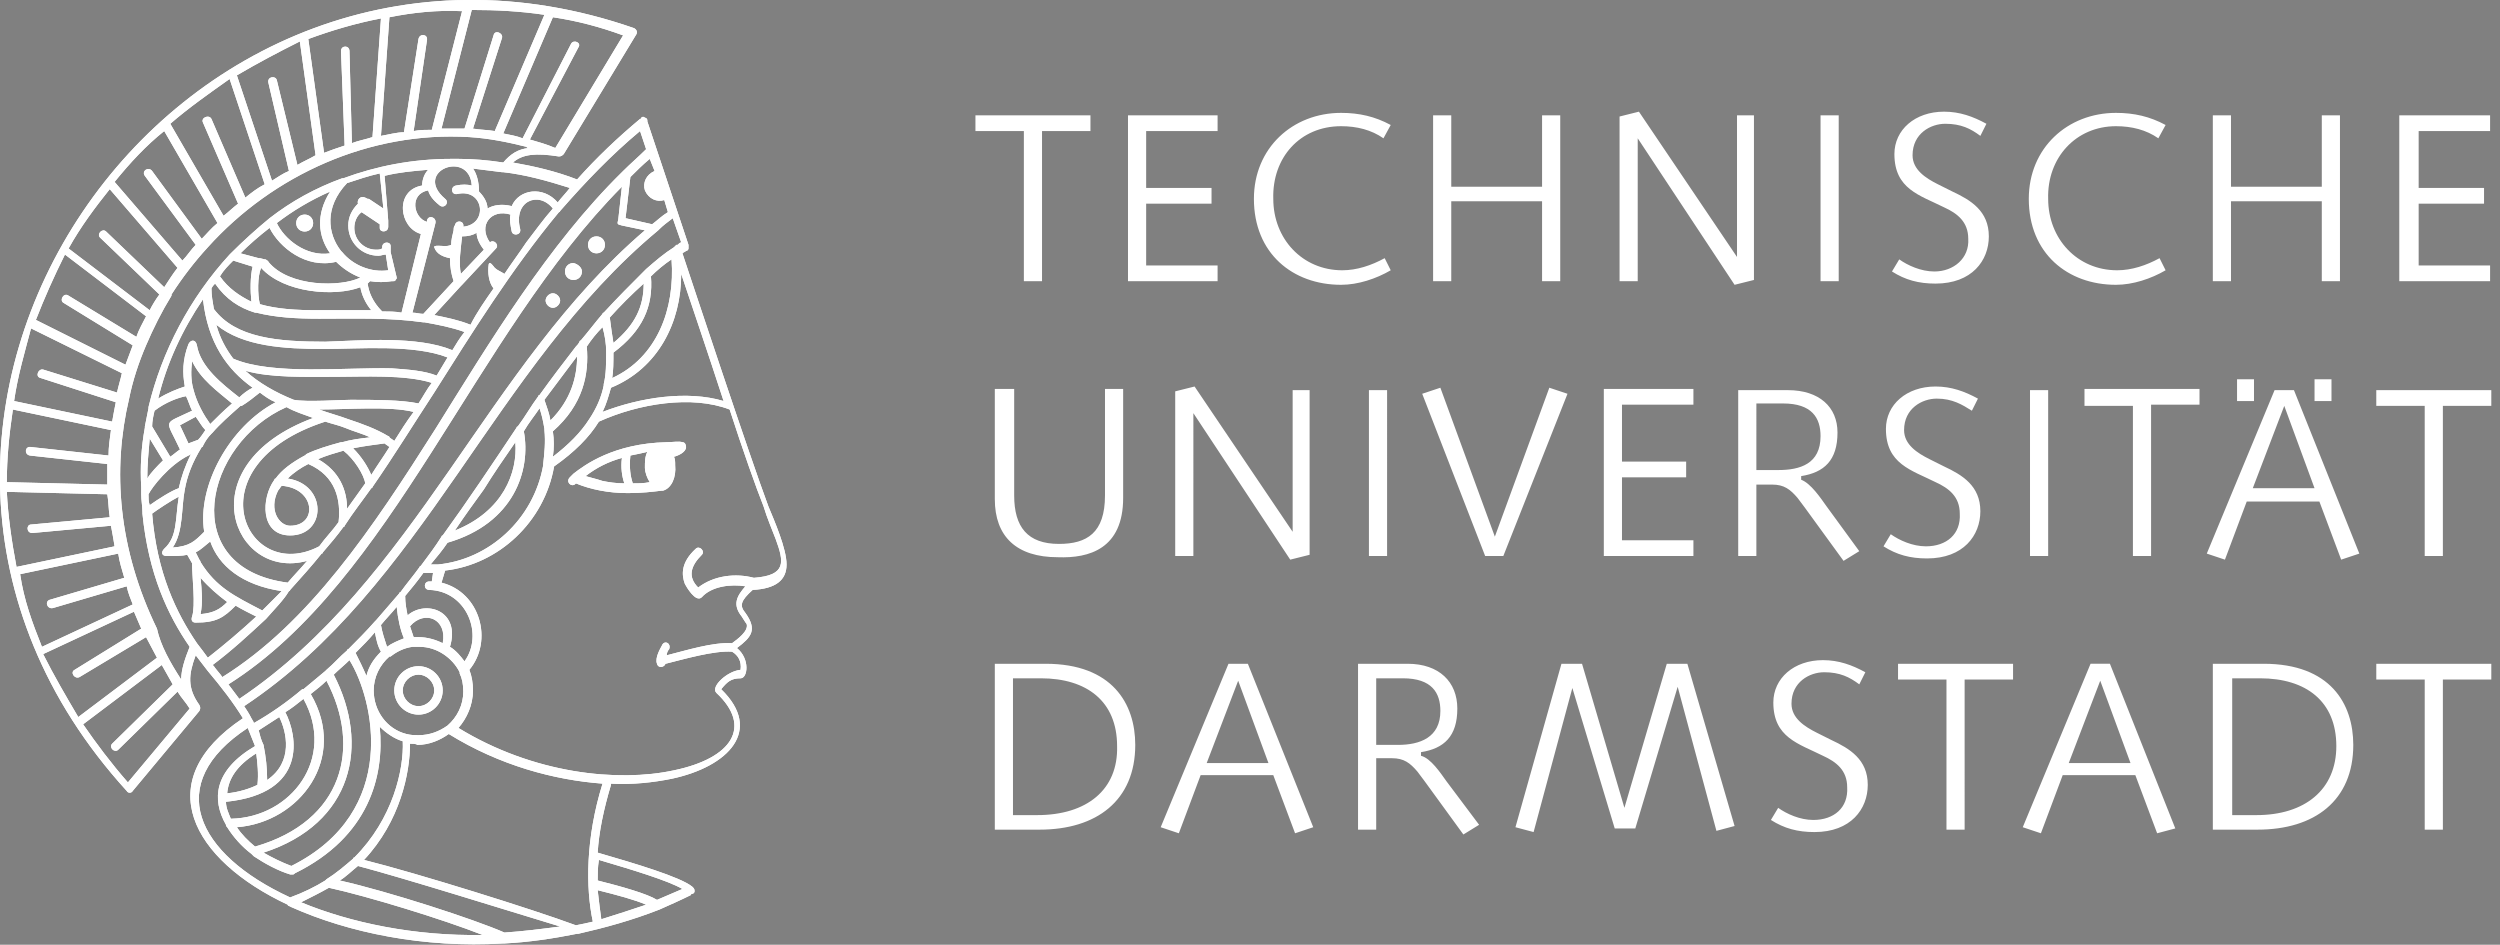 <?xml version="1.0" encoding="UTF-8" standalone="no"?>
<!-- Created with Inkscape (http://www.inkscape.org/) -->

<svg
   width="172"
   height="65"
   viewBox="0 0 172 65"
   version="1.1"
   id="svg427"
   xml:space="preserve"
   xmlns="http://www.w3.org/2000/svg"
   xmlns:svg="http://www.w3.org/2000/svg"><rect x="0" y="0" width="172" height="65" fill="#808080" stroke="none"/><defs
     id="defs424" /><style
     type="text/css"
     id="style1244">
	.st0{fill:#F6F6F6;}
	.st1{fill:#1D1D1B;}
	.st2{fill:none;stroke:#1D1D1B;stroke-width:0.003;stroke-miterlimit:3.864;}
</style><g
     id="g1254"
     transform="matrix(0.833,0,0,0.833,-17.606,-17.224)"
     style="stroke-width:1.2;fill:#ffffff">
	<path
   class="st1"
   d="m 74.5,95.4 c -0.9,-0.4 -2.4,-0.8 -4,-1.2 0.1,0.9 0.2,1.7 0.3,2.4 1.3,-0.4 2.5,-0.8 3.7,-1.2 z m -4,-2 c 2,0.5 4.1,1.1 4.9,1.6 0.7,-0.3 1.4,-0.6 2.1,-0.9 -1.2,-0.7 -4.2,-1.6 -6.9,-2.4 -0.1,0.6 -0.1,1.2 -0.1,1.7 z m 5.1,2.4 c -0.1,0 -0.1,0 0,0 -2.3,0.9 -4.5,1.5 -6.7,2 h -0.1 c -2,0.4 -4,0.7 -6,0.8 H 62.7 C 56.1,99 49.9,97.7 45.2,95.6 L 45,95.5 c 0,0 -0.1,0 -0.1,-0.1 C 37,91.7 33.4,85.2 41.2,80 c -0.8,-1.3 -1.8,-2.6 -2.9,-3.9 -0.3,-0.4 -0.7,-0.9 -1,-1.3 -0.6,1.6 -0.7,2.7 0.3,4.1 0.1,0.2 0.1,0.3 0,0.5 L 32.1,86 C 32,86.2 31.7,86.2 31.6,86 4,55.7 35.5,9.8 73.5,23 c 0.2,0.1 0.3,0.3 0.2,0.5 l -6,9.9 c -0.1,0.1 -0.2,0.2 -0.4,0.2 -1.9,-0.3 -3,-0.2 -3.8,0.5 1.7,0.3 3.5,0.7 5.3,1.4 1.6,-1.8 3.4,-3.5 5.2,-5 0,0 0.1,0 0.1,-0.1 0.1,-0.1 0.2,-0.1 0.3,0 0.1,0 0.2,0.1 0.2,0.2 v 0.1 L 78,40.9 c 0,0.1 0,0.2 0,0.3 0,0.1 -0.1,0.2 -0.2,0.2 -0.1,0.1 -0.2,0.1 -0.3,0.2 0.7,2.1 5.6,16.9 7.1,20.9 0.5,1.2 1.5,3.5 1.5,4.8 0,1.3 -0.9,2 -2.8,2.1 -1,0.9 -1.1,1.3 -0.6,1.9 1,1.4 0.5,2 -0.7,2.9 1.1,0.9 0.9,2.5 0.3,2.5 -0.8,0 -1.1,0.3 -1.6,0.9 3.5,3.4 0.6,6.4 -4.1,7.4 -1.5,0.3 -3.2,0.5 -5,0.4 0,0 0,0 0,0.1 -0.6,2 -1,3.9 -1.1,5.6 3.1,0.9 6.8,2 7.8,2.8 l 0.1,0.1 c 0.1,0.1 0.1,0.2 0.1,0.3 0,0.1 -0.1,0.2 -0.2,0.2 0,0 -0.1,0 -0.1,0.1 -0.8,0.4 -1.7,0.8 -2.6,1.2 z M 42.9,82.2 v 0 c 0.2,1 0.3,1.9 0.3,2.9 2.2,-1.5 1.6,-4 1,-5.2 -0.6,0.4 -1.1,0.7 -1.7,1.1 0.1,0.4 0.2,0.8 0.4,1.2 z m -0.6,0.7 c -1.6,1 -2.3,2.1 -2.4,3.3 1,-0.1 1.9,-0.4 2.5,-0.7 0.1,-0.9 0,-1.8 -0.1,-2.6 z m -2.5,4 c 0,0.5 0.2,0.9 0.4,1.4 5,-0.1 8.7,-5 6,-9.9 -0.5,0.4 -1,0.8 -1.5,1.1 1,1.9 1.9,6.7 -4.9,7.4 z m 0.9,2.1 c 0.4,0.6 0.9,1.1 1.5,1.6 7.3,-2.1 8.8,-8.2 5.9,-13.7 -0.4,0.4 -0.8,0.7 -1.3,1.1 3.1,5.3 -0.9,10.6 -6.1,11 z m 2.2,2.1 c 0.7,0.4 1.5,0.8 2.3,1.1 9,-4.5 6.8,-13.8 4.8,-17 -0.4,0.4 -0.9,0.8 -1.3,1.2 3,5.8 1.6,12.3 -5.8,14.7 z m 28,-36.4 c 3.1,-1.2 7,-1.8 10,-0.9 -1.3,-4 -2.7,-8.1 -3.5,-10.5 0,4 -1.9,7.8 -5.8,9.4 -0.2,0.7 -0.4,1.4 -0.7,2 z m -1.1,0.6 c 0,0 0,-0.1 0,0 0.6,-0.9 1,-1.8 1.2,-2.8 v -0.1 c 0.2,-0.8 0.2,-1.7 0.2,-2.6 v -0.1 c 0,-0.6 -0.1,-1.3 -0.3,-2 -0.5,0.5 -0.9,1 -1.3,1.6 0.2,2.3 -0.3,4.8 -2.8,7 0.1,0.7 0.1,1.4 0,2.1 1.3,-1 2.3,-2 3,-3.1 z M 51.4,76.5 c 0.2,-0.8 0.6,-1.4 1.2,-2 -0.3,-0.5 -0.4,-1.1 -0.5,-1.6 -0.5,0.6 -1,1.1 -1.6,1.7 0.3,0.6 0.6,1.2 0.9,1.9 z m 1.7,-2.4 c 0.4,-0.3 0.9,-0.5 1.4,-0.7 -0.3,-0.7 -0.5,-1.6 -0.6,-2.6 -0.4,0.5 -0.9,1 -1.3,1.5 0.1,0.6 0.3,1.2 0.5,1.8 z m -17,2.7 c 0,-0.8 0.3,-1.7 0.7,-2.7 -1.8,-2.6 -3.4,-6 -3.9,-11 V 63 c 0,-0.5 -0.1,-1 -0.1,-1.5 v -0.1 c 0,-0.2 0,-0.3 0,-0.5 -0.1,-1.6 0,-3.3 0.3,-4.9 v -0.1 c 0.1,-0.5 0.2,-1 0.3,-1.5 v -0.1 c 1.1,-4.6 3.4,-9 6.7,-12.6 l 0.1,-0.1 c 1,-1 2.1,-2 3.2,-2.9 v 0 c 1.8,-1.4 3.8,-2.5 6,-3.3 0,0 0,0 0.1,0 2.7,-1 5.7,-1.6 8.9,-1.6 0.2,0 0.4,0 0.6,0 1.2,0 2.4,0.1 3.7,0.3 0.6,-0.7 1.2,-1.1 2.1,-1.2 -0.1,0 -0.1,0 -0.2,-0.1 v 0 C 63,32.4 61.5,32.1 59.9,32 v 0 c -8.2,-0.5 -16.2,3.1 -21.6,9.1 v 0 c -1.1,1.2 -2.1,2.5 -3,3.9 0,0 0,0 0,0.1 -0.8,1.3 -1.5,2.7 -2.1,4.1 v 0 c -0.6,1.4 -1.1,2.9 -1.4,4.4 -1.4,5.9 -0.9,12.4 2.3,19 v 0 c 0.3,1.4 1.1,2.8 2,4.2 z m 1.3,-3 v 0 c 0.4,0.5 0.6,0.8 0.9,1.2 1.4,-1.1 2.7,-2.2 4,-3.4 -0.6,-0.3 -1.2,-0.6 -1.7,-0.9 -1,1 -1.6,1.4 -3.3,1.4 -0.3,0 -0.4,-0.2 -0.3,-0.5 0.3,-0.9 0,-3.2 0,-4.4 -0.1,-0.2 -0.3,-0.5 -0.4,-0.7 -0.4,0.1 -1,0.1 -1.7,0.1 -0.4,0 -0.5,-0.3 -0.2,-0.6 1.1,-1 0.9,-2.4 1.2,-4.3 -0.6,0.3 -1.8,1.1 -2.2,1.4 0.4,4.9 2,8.2 3.7,10.7 z m 3.5,4.6 C 55.5,68.6 61.3,50.9 74.4,39.7 l -1.9,-0.4 c -0.4,-0.1 -0.4,-0.1 -0.3,-0.5 l 0.3,-2.7 C 60.3,48.4 53.6,68.6 40,77.2 c 0.3,0.4 0.6,0.8 0.9,1.2 z M 74.8,33.8 c -0.6,0.5 -1.1,1 -1.6,1.5 l -0.4,3.4 2.2,0.5 c 0.4,-0.3 0.8,-0.7 1.3,-1 l -0.3,-1 c -0.6,0.2 -1.3,-0.1 -1.6,-0.8 -0.2,-0.6 0.1,-1.3 0.8,-1.6 z m -31.7,38 c -1.4,1.3 -2.8,2.6 -4.4,3.8 l 0.1,0.1 c 0.2,0.3 0.5,0.6 0.7,0.9 7.2,-4.5 12.4,-12.3 17.6,-20.5 4.5,-7.2 9.3,-15.2 15.4,-21.2 l 0.1,-0.1 c 0.6,-0.6 1.3,-1.2 1.9,-1.8 L 74,31.5 c -2.4,2 -4.5,4.2 -6.6,6.6 0,0 0,0.1 -0.1,0.1 -3.9,4.7 -7.2,10 -10.3,14.9 -1.7,2.6 -3.3,5.2 -5.1,7.8 0,0 0,0.1 -0.1,0.1 -0.7,1 -1.5,2 -2.2,3.1 0,0 0,0.1 -0.1,0.1 -0.5,0.7 -1.1,1.4 -1.7,2.1 0,0 0,0.1 -0.1,0.1 -0.8,1 -1.7,2 -2.6,3 0,0 0,0.1 -0.1,0.1 -0.4,0.7 -1.2,1.5 -1.9,2.3 z m -0.3,-0.7 c 0.5,-0.5 1.1,-1.1 1.6,-1.6 -3.3,-0.5 -5.2,-2.1 -5.9,-4.1 -0.5,0.4 -0.8,0.7 -1.2,0.9 0.1,0.2 0.2,0.4 0.3,0.6 0,0 0.1,0.1 0.1,0.2 1.3,2.1 2.8,2.8 5.1,4 z m 2.1,-2.3 c 0.5,-0.6 1.1,-1.2 1.6,-1.8 -6.1,1.7 -10,-7.9 0.5,-11.8 -0.8,-0.3 -1.5,-0.5 -2.2,-0.9 -6.8,3 -9.1,13.3 0.1,14.5 z m 2.6,-3 c 0.5,-0.7 1.1,-1.3 1.6,-2 C 49.3,62 48.9,60 46.6,59 c -0.6,0.3 -1.2,0.7 -1.7,1.2 3.3,0.5 3.2,4.7 0.2,4.7 -2.5,0 -2.4,-3.1 -1.3,-4.6 0,0 0,-0.1 0.1,-0.1 v 0 c 0.5,-0.7 1.3,-1.3 2.4,-1.9 0,0 0.1,0 0.1,-0.1 0.8,-0.4 1.8,-0.7 2.9,-1 h 0.1 C 50.1,57 50.8,56.9 51.7,56.8 51.1,56.5 50.3,56.3 49.6,56 49.1,55.8 48.6,55.7 48,55.5 36.9,59.1 41.4,69 47.5,65.8 Z m 2.3,-3.1 c 0.5,-0.7 1,-1.4 1.5,-2.1 -0.1,-0.7 -0.9,-2 -1.8,-2.7 -0.7,0.2 -1.4,0.4 -2.1,0.7 1.8,1 2.4,2.6 2.4,4.1 z m 2,-2.8 c 0.5,-0.8 1,-1.5 1.5,-2.3 -0.1,-0.1 -0.3,-0.2 -0.4,-0.3 -0.7,0.1 -1.6,0.2 -2.6,0.4 0.7,0.7 1.2,1.5 1.5,2.2 z m 1.9,-2.8 c 0.5,-0.8 1,-1.6 1.6,-2.4 -2,-0.5 -5.5,-0.2 -7.8,-0.2 0.8,0.3 1.6,0.5 2.4,0.8 1.2,0.4 2.3,0.8 3.3,1.4 0,0 0.1,0 0.1,0.1 0.1,0.1 0.3,0.2 0.4,0.3 z m 2,-3.1 c 0.4,-0.6 0.7,-1.2 1.1,-1.7 -2.2,-0.7 -5.7,-0.5 -7.9,-0.5 -2.6,0 -5.4,0.1 -7.5,-0.5 1.1,1 2.5,1.8 4,2.4 1.1,0.2 3.8,0 4.7,0 2,0 4.2,0 5.6,0.3 z m 1.5,-2.3 c 0.3,-0.5 0.6,-1 0.9,-1.5 -2.8,-1.1 -7.3,-0.7 -10.2,-0.7 -3.3,0 -6.7,-0.2 -8.9,-2 0.3,1.1 0.8,2 1.4,2.8 3.2,1.4 9.4,0.7 13.1,0.8 1.4,0.1 2.7,0.2 3.7,0.6 z m 1.3,-2.1 c 0.3,-0.5 0.6,-1 1,-1.5 -1.1,-0.4 -2.2,-0.6 -3.3,-0.8 H 56.1 C 53.3,46.9 50.5,47 47.5,47 45.6,47 43.9,46.9 42.3,46.5 h -0.1 c -1.3,-0.4 -2.4,-1.1 -3.3,-2.4 -0.1,0.1 -0.2,0.2 -0.3,0.4 0,0.6 0.1,1.1 0.2,1.7 1.8,2.4 5.3,2.7 9.2,2.7 3,-0.1 7.6,-0.5 10.5,0.7 z m 8.7,-12.2 c 0.3,-0.4 0.7,-0.8 1,-1.2 -1.9,-0.6 -3.7,-1.1 -5.5,-1.3 h -0.1 c -0.8,-0.1 -1.6,-0.2 -2.4,-0.3 0.3,0.4 0.5,1.1 0.5,1.9 0.4,0.4 0.7,0.9 0.7,1.4 0.5,-0.3 1.2,-0.4 2,-0.2 C 64,36.3 66,36 67.2,37.4 Z M 27.6,79.9 34.1,75 c -0.3,-0.6 -0.6,-1.1 -0.9,-1.7 l -5.5,3.3 C 27.3,76.8 26.9,76.2 27.3,76 l 5.5,-3.4 c -0.2,-0.5 -0.4,-0.9 -0.6,-1.4 l -7.5,3.5 c 0.9,1.8 1.9,3.5 2.9,5.2 z m 6.9,-4.3 -6.5,4.9 c 1.1,1.6 2.3,3.2 3.7,4.8 l 5.1,-6.1 c -0.3,-0.5 -0.7,-0.9 -1,-1.4 l -4.9,4.8 c -0.3,0.3 -0.8,-0.2 -0.5,-0.5 l 5,-4.9 c -0.3,-0.5 -0.6,-1.1 -0.9,-1.6 z m -9.9,-1.5 7.5,-3.5 c -0.2,-0.5 -0.4,-1 -0.5,-1.5 l -6.1,1.8 C 25,71 24.8,70.3 25.3,70.2 l 6.1,-1.8 c -0.2,-0.7 -0.4,-1.3 -0.5,-2 l -8.1,1.7 c 0.3,2.1 1,4 1.8,6 z m -2.1,-6.6 8.1,-1.7 c -0.1,-0.6 -0.2,-1.2 -0.3,-1.7 l -6.5,0.6 C 23.3,64.7 23.3,64 23.7,64 l 6.5,-0.6 C 30.1,62.8 30.1,62.1 30,61.5 l -8.3,-0.2 c 0.1,2 0.4,4.1 0.8,6.2 z m -0.8,-7 8.3,0.2 c 0,-0.6 0,-1.1 0,-1.7 l -6.4,-0.7 c -0.5,-0.1 -0.4,-0.8 0.1,-0.7 l 6.4,0.7 c 0,-0.7 0.1,-1.4 0.2,-2.1 l -8.1,-1.7 c -0.3,2 -0.5,4 -0.5,6 z m 0.6,-6.7 8.1,1.7 c 0.1,-0.6 0.2,-1.1 0.3,-1.6 l -6.2,-2 C 24,51.8 24.3,51.1 24.7,51.2 l 6.1,1.9 c 0.1,-0.5 0.3,-1.1 0.4,-1.6 l -7.5,-3.7 c -0.5,1.9 -1.1,3.9 -1.4,6 z m 1.8,-6.7 7.4,3.7 c 0.2,-0.5 0.4,-1.1 0.6,-1.6 l -5.7,-3.5 c -0.4,-0.2 0,-0.9 0.4,-0.6 l 5.6,3.4 c 0.2,-0.6 0.5,-1.1 0.8,-1.7 l -6.7,-5.1 c -0.9,1.8 -1.7,3.6 -2.4,5.4 z m 2.7,-5.9 6.7,5.1 C 33.7,45.9 34,45.4 34.3,45 l -4.9,-4.7 c -0.3,-0.3 0.2,-0.8 0.5,-0.5 l 4.8,4.6 c 0.4,-0.6 0.7,-1.1 1.1,-1.6 l -5.6,-6.5 c -1.2,1.5 -2.4,3.1 -3.4,4.9 z m 3.8,-5.5 5.6,6.5 c 0.4,-0.4 0.7,-0.9 1.1,-1.3 l -4.2,-5.7 c -0.3,-0.4 0.3,-0.8 0.6,-0.4 l 4.1,5.6 c 0.4,-0.4 0.8,-0.9 1.3,-1.3 l -4.4,-7.6 c -1.5,1.2 -2.8,2.6 -4.1,4.2 z m 4.6,-4.8 4.4,7.6 c 0.4,-0.3 0.8,-0.7 1.2,-1 l -2.9,-6.7 c -0.2,-0.4 0.5,-0.7 0.7,-0.3 l 2.8,6.5 c 0.5,-0.4 1,-0.8 1.6,-1.1 l -2.9,-8.7 c -1.7,1.2 -3.4,2.4 -4.9,3.7 z m 5.5,-4 2.9,8.7 C 44.1,35.3 44.5,35 45,34.8 L 43.3,27.5 C 43.2,27 43.9,26.9 44,27.3 l 1.7,7 c 0.5,-0.3 1,-0.5 1.5,-0.8 l -1.3,-9.4 c -1.8,0.9 -3.5,1.8 -5.2,2.8 z m 5.9,-3 1.3,9.4 c 0.5,-0.2 1.1,-0.4 1.7,-0.6 l -0.3,-7.8 c 0,-0.5 0.7,-0.5 0.7,0 l 0.2,7.6 c 0.5,-0.2 1.1,-0.3 1.7,-0.5 l 0.7,-9.8 c -2.1,0.4 -4.1,1 -6,1.7 z m 6.7,-1.8 -0.7,9.8 c 0.6,-0.1 1.3,-0.3 1.9,-0.3 l 1.2,-7.7 c 0.1,-0.5 0.8,-0.4 0.7,0.1 l -1.1,7.5 c 0.5,-0.1 1,-0.1 1.5,-0.1 l 2.5,-9.8 c -2,-0.1 -4,0.1 -6,0.5 z m 6.8,-0.6 -2.5,9.8 c 0.6,0 1.3,0 1.9,0 l 2.4,-7.7 c 0.1,-0.5 0.8,-0.2 0.7,0.2 l -2.4,7.5 c 0.6,0.1 1.2,0.1 1.8,0.2 l 4.1,-9.6 c -2,-0.3 -4,-0.4 -6,-0.4 z m 6.7,0.6 -4.1,9.6 c 0.5,0.1 1.1,0.2 1.6,0.4 l 4,-7.8 c 0.2,-0.4 0.9,-0.1 0.6,0.3 l -4,7.6 c 0.7,0.2 1.4,0.4 2.1,0.7 l 5.6,-9.3 C 70.7,22.9 68.8,22.4 66.8,22.1 Z M 53.9,43.6 c 0,0.1 0,0.1 -0.1,0.2 0,0.1 -0.1,0.1 -0.2,0.1 0,0 0,0 -0.1,0 -0.6,0.1 -1.2,0.1 -1.8,0 -0.1,0.1 -0.1,0.1 -0.2,0.2 0.1,0.7 0.4,1.5 1.2,2.3 0.5,0 1.1,0 1.6,0.1 L 55.9,40 c -1.8,-0.5 -2.2,-3.6 0.1,-4 0,-0.5 0.2,-1 0.5,-1.3 -1.2,0.1 -2.4,0.2 -3.6,0.5 l 0.3,3.7 v 0.1 0.4 c 0,0.5 -0.7,0.5 -0.7,0.1 v -0.3 l -1.5,-1 c -0.4,0.3 -0.6,0.8 -0.6,1.3 0,1 0.8,1.8 1.8,1.8 0.2,0 0.3,0 0.5,-0.1 v -0.1 c 0,-0.5 0.7,-0.5 0.7,-0.1 v 0.4 0.1 l 0.5,2.1 c 0,-0.1 0,0 0,0 z m -2.6,-6.6 0.2,0.1 c 0,0 0,0 0.1,0 l 1.2,0.8 -0.3,-2.9 c -0.9,0.2 -1.8,0.5 -2.7,0.8 -1.9,2 -1.6,4.2 -0.5,5.6 l 0.1,0.1 c 0.9,1.1 2.4,1.7 3.8,1.5 L 53,41.7 c -0.2,0 -0.4,0.1 -0.6,0.1 -1.4,0 -2.5,-1.1 -2.5,-2.5 0,-0.7 0.3,-1.3 0.8,-1.8 -0.1,-0.3 0.2,-0.7 0.6,-0.5 z m -0.4,6.6 c -0.8,-0.3 -1.5,-0.8 -2,-1.3 -2.5,0.6 -4.7,-1.2 -5.5,-2.8 -0.9,0.7 -1.7,1.4 -2.4,2.1 l 1.5,0.4 c 0,0 0,0 0.1,0 l 0.4,0.1 c 0.1,0 0.1,0 0.2,0.1 0.1,0 0.1,0.1 0.1,0.1 1.7,2.1 6,2.1 7.6,1.3 z m -2.5,-2 c -1,-1.4 -1.2,-3.2 0,-5.1 -1.6,0.7 -3.1,1.6 -4.4,2.6 0.6,1.3 2.4,2.8 4.4,2.5 z m -5.7,1.2 v 0 c -0.3,0.7 -0.3,2.2 -0.1,3 1.4,0.4 3,0.5 4.8,0.5 1.5,0 3,0 4.4,0 -0.5,-0.6 -0.8,-1.3 -0.9,-1.9 -2.1,0.8 -6.3,0.5 -8.2,-1.6 z m 1.2,11.1 c -0.5,-0.2 -0.9,-0.5 -1.3,-0.8 -0.5,0.4 -1,0.8 -1.5,1.1 0,0 0,0 -0.1,0 -0.9,0.8 -1.7,1.5 -2.3,2.2 0,0 0,0 -0.1,0.1 -0.3,0.3 -0.5,0.6 -0.7,1 0,0 0,0.1 -0.1,0.1 -0.8,1.3 -1.2,2.4 -1.4,3.5 -0.3,1.5 -0.1,3.5 -1,4.8 1.4,-0.1 1.8,-0.5 2.6,-1.3 -0.6,-3.8 2.1,-8.7 5.9,-10.7 z m 0.5,6.9 c -0.1,0.1 -0.2,0.3 -0.3,0.4 -0.8,1.6 0.1,2.9 1,2.9 2.3,0 2.1,-3.1 -0.7,-3.3 z M 40.3,54 c -1.2,-1 -2.6,-2 -3.3,-3.5 -0.1,0.8 -0.1,1.6 0.1,2.3 v 0 C 37.4,54 38,55 38.5,55.7 39,55.2 39.6,54.6 40.3,54 Z m -2.6,14.4 c 0.1,1 0.2,2 0,3 1.1,-0.1 1.6,-0.4 2.2,-1 -0.8,-0.6 -1.5,-1.2 -2.2,-2 z m -0.4,-13.3 -1.3,0.7 0.7,1.5 c 0.3,-0.1 0.5,-0.2 0.8,-0.3 0.2,-0.2 0.4,-0.5 0.6,-0.8 -0.3,-0.3 -0.5,-0.7 -0.8,-1.1 z m -3.9,6.4 c 0,0.3 0,0.6 0.1,0.9 0.7,-0.5 1.8,-1.2 2.4,-1.4 0.2,-0.9 0.5,-1.8 1,-2.8 -0.1,0 -0.1,0.1 -0.2,0.1 v 0 c -1.6,0.8 -3,2.6 -3.3,3.2 z m 0.1,-4.6 c -0.1,1.1 -0.2,2.2 -0.2,3.3 0.3,-0.5 0.8,-1 1.3,-1.5 z m 0.4,-2.3 c -0.1,0.4 -0.2,0.9 -0.2,1.3 l 1.5,2.5 c 0.3,-0.2 0.5,-0.4 0.8,-0.6 -1.2,-2.6 -1.5,-2 1,-3.2 -0.2,-0.4 -0.3,-0.8 -0.5,-1.2 -0.6,0.1 -1.7,0.5 -2.6,1.2 z m 4,-9.2 c -1.7,2.5 -3,5.3 -3.7,8.2 0.8,-0.5 1.6,-0.8 2.2,-1 -0.2,-1.1 -0.2,-2.2 0.3,-3.5 0.2,-0.4 0.6,-0.4 0.7,0.1 0.3,1.8 2.1,3.2 3.5,4.3 0.3,-0.3 0.7,-0.6 1.1,-0.8 -2.1,-1.5 -3.7,-3.7 -4.1,-7.3 z m 2.5,-3.2 c -0.4,0.4 -0.8,0.8 -1.1,1.3 0.7,1 1.6,1.6 2.6,2.1 -0.1,-0.9 -0.1,-2.1 0.1,-2.9 z m 20.1,-2.3 c -0.3,0.2 -0.7,0.3 -1.2,0.3 -0.1,1 -0.3,2.1 -0.1,3.1 l 1.9,-2 c -0.4,-0.5 -0.6,-1 -0.6,-1.4 z M 58.3,42 C 57.8,41.9 57.2,41.7 57,41.1 56.9,40.9 57.7,41 57.8,41 c 0.2,0 0.4,0 0.6,-0.1 0,-0.4 0.1,-0.8 0.2,-1.2 v 0 c 0,-0.1 0,-0.3 0.1,-0.4 0.1,-0.5 0.8,-0.4 0.7,0.1 2.1,-0.2 1.7,-3.2 -0.5,-2.7 -0.5,0.1 -0.6,-0.6 -0.1,-0.7 0.5,-0.1 0.9,-0.1 1.3,0 -0.2,-3 -4.9,-1.2 -2.2,1.1 0.4,0.3 -0.1,0.9 -0.5,0.5 -0.5,-0.4 -0.8,-0.8 -0.9,-1.2 -1.6,0.3 -1.2,2.3 -0.1,2.6 v -0.1 c 0.1,-0.5 0.8,-0.3 0.7,0.2 L 57,39.5 v 0 l -1.8,7 c 0.3,0 0.6,0.1 0.9,0.1 l 2.5,-2.7 C 58.4,43.3 58.3,42.7 58.3,42 Z m 3.6,2.5 c -0.4,-0.5 -0.5,-1.3 -0.4,-2 0.1,-0.3 0.4,0.2 0.5,0.3 0.2,0.2 0.5,0.3 0.8,0.5 0.6,-0.9 1.2,-1.7 1.8,-2.6 0.7,-0.9 1.4,-1.9 2.2,-2.8 -1.2,-1.5 -3.3,-0.6 -2.7,1.7 0.1,0.5 -0.6,0.6 -0.7,0.2 -0.1,-0.5 -0.2,-1 -0.1,-1.4 -1.6,-0.5 -2.7,0.9 -1.7,2.3 0.3,-0.3 0.8,0.2 0.5,0.5 l -2.8,3 -0.1,0.1 -2.2,2.4 c 1,0.2 2,0.4 3,0.8 0.5,-1 1.2,-2 1.9,-3 z m -3.2,20 c 4,-1.6 5.2,-4.8 5,-7.3 -0.9,1.3 -1.8,2.6 -2.6,3.9 -0.8,1.1 -1.6,2.2 -2.4,3.4 z m 7.9,-9.1 c 1.7,-1.7 2.2,-3.6 2.2,-5.3 -0.9,1.2 -1.8,2.4 -2.7,3.6 0.2,0.6 0.4,1.1 0.5,1.7 z M 71.8,49 c 1.8,-1.5 2.5,-3 2.5,-4.9 -1,0.9 -1.9,1.8 -2.8,2.8 0.1,0.8 0.2,1.5 0.3,2.1 z m -0.1,2.9 c 3.7,-1.7 5.2,-5.7 4.9,-9.8 -0.6,0.4 -1.2,0.9 -1.7,1.4 0.2,2.5 -0.7,4.5 -3.1,6.3 0,0.8 0,1.5 -0.1,2.1 z M 57.3,67.3 v 0 c 4.2,-0.4 7.9,-3.7 8.7,-8.2 V 59 c 0.1,-0.9 0.2,-1.8 0.1,-2.8 V 56.1 C 66,55.5 65.9,55 65.7,54.4 c -0.4,0.6 -0.9,1.2 -1.3,1.9 0.6,3.2 -0.8,7.6 -6.3,9.2 -0.4,0.6 -0.9,1.2 -1.4,1.8 0.2,0 0.4,0 0.6,0 z M 41.9,80 v 0 c 0.1,0.2 0.2,0.3 0.2,0.4 1.4,-0.8 2.7,-1.7 4,-2.8 0,0 0,0 0.1,0 0.6,-0.5 1.2,-1 1.8,-1.5 L 48.1,76 c 0.6,-0.5 1.1,-1.1 1.7,-1.6 0,0 0,-0.1 0.1,-0.1 0.7,-0.7 1.5,-1.5 2.2,-2.3 l 0.1,-0.1 c 0.6,-0.7 1.3,-1.5 1.9,-2.2 0,-0.1 0.1,-0.1 0.1,-0.1 0.5,-0.7 1.1,-1.4 1.6,-2.1 0,-0.1 0,0 0.1,-0.1 0.6,-0.8 1.2,-1.6 1.7,-2.4 0,0 0,-0.1 0.1,-0.1 2.1,-2.9 4.1,-5.9 6.1,-8.9 0,0 0,-0.1 0.1,-0.1 0.6,-0.8 1.1,-1.7 1.7,-2.5 0,0 0,-0.1 0.1,-0.1 1,-1.4 2,-2.7 3,-4 0.1,-0.1 0.2,-0.2 0.3,-0.4 0,0 0,-0.1 0.1,-0.1 0.6,-0.7 1.2,-1.5 1.8,-2.2 0,0 0,-0.1 0.1,-0.1 1.1,-1.2 2.3,-2.4 3.4,-3.5 l 0.1,-0.1 c 0.8,-0.7 1.5,-1.3 2.3,-1.8 L 76.9,41 77,40.9 c 0,0 0,0 0.1,0 0.1,-0.1 0.2,-0.2 0.3,-0.2 l -0.7,-2 c -0.4,0.3 -0.8,0.6 -1.1,0.9 0,0 0,0 -0.1,0.1 C 61.9,51 56.2,69.1 41.3,79 c 0.2,0.3 0.4,0.6 0.6,1 z m 12.8,1.3 c 0,0 0.1,0 0,0 0.4,0.1 0.7,0.1 1,0.1 0.9,0 1.7,-0.3 2.4,-0.8 v 0 c 0.8,-0.7 1.3,-1.7 1.3,-2.8 0,-0.6 -0.1,-1.1 -0.3,-1.5 v -0.1 c -0.6,-1.2 -1.9,-2.1 -3.3,-2.1 -0.2,0 -0.4,0 -0.5,0 h -0.1 c -0.7,0.1 -1.3,0.4 -1.8,0.8 h -0.1 c -0.8,0.7 -1.3,1.7 -1.3,2.8 0,1.7 1.1,3.2 2.7,3.6 z m -9.6,13.5 c 1.1,-0.4 2.1,-0.9 2.9,-1.4 l 0.1,-0.1 c 0.8,-0.5 1.5,-1.1 2.2,-1.7 0,0 0,-0.1 0.1,-0.1 3.2,-3.2 4.1,-7.3 4,-9.6 -0.7,-0.2 -1.4,-0.7 -1.9,-1.2 0.4,4.1 -0.9,9.1 -7,12.1 -0.1,0.1 -0.1,0.1 -0.2,0.1 0,0 -0.1,0 -0.2,0 -1,-0.3 -2.1,-0.9 -3,-1.5 -0.1,-0.1 -0.1,-0.1 -0.2,-0.2 -0.8,-0.6 -1.5,-1.4 -2,-2.2 -0.1,-0.1 -0.1,-0.1 -0.1,-0.2 -1.2,-2.1 -1,-4.5 2.4,-6.5 -0.2,-0.5 -0.4,-1 -0.6,-1.5 -7,4.6 -4.3,10.4 3.5,14 z M 48.3,94 c -0.7,0.4 -1.5,0.8 -2.3,1.2 4.1,1.7 9.4,2.8 15,2.7 C 57.7,96.6 51.5,94.7 48.3,94 Z m 2.4,-1.8 c -0.5,0.4 -1,0.9 -1.5,1.2 4,0.9 11.1,3.2 13.6,4.3 1.5,-0.1 3.1,-0.3 4.6,-0.5 -4.3,-1.3 -12.9,-4 -16.7,-5 z M 55,82.1 c 0,2.4 -0.8,6.4 -3.8,9.6 4.4,1.1 14,4.1 17.5,5.4 0.5,-0.1 1,-0.2 1.4,-0.3 -0.6,-2.8 -0.6,-6.9 0.8,-11.4 -4,-0.3 -8.5,-1.5 -12.7,-4.1 -0.7,0.5 -1.6,0.9 -2.6,0.9 -0.1,-0.1 -0.4,-0.1 -0.6,-0.1 z m 0,-9.7 c 0.1,0.3 0.2,0.6 0.3,0.9 0.1,0 0.3,0 0.4,0 0.7,0 1.4,0.2 2,0.5 0.4,-2 -1.5,-2.8 -2.7,-1.4 z m 2.6,-3.6 c 3.2,0.8 4.3,4.8 2.3,7.2 0.2,0.5 0.3,1.1 0.3,1.7 0,1.2 -0.5,2.3 -1.2,3.1 6.2,3.8 13.2,4.5 17.8,3.5 4.8,-1 6.5,-3.6 3.5,-6.4 -0.5,-0.5 0.9,-1.8 2,-1.9 0.1,-0.7 -0.2,-1.2 -0.7,-1.5 -1.5,-0.1 -3.9,0.6 -5.5,1 -0.1,0.3 -0.6,0.4 -0.7,0 -0.2,-0.5 0.3,-1.3 0.4,-1.5 0.2,-0.5 0.8,-0.2 0.6,0.3 -0.1,0.1 -0.2,0.3 -0.2,0.5 1.6,-0.4 3.8,-1.1 5.4,-1 0.4,-0.3 1.4,-1 1.2,-1.6 -0.1,-0.1 -0.2,-0.3 -0.4,-0.6 -0.8,-1 -0.4,-1.7 0.3,-2.5 -1.2,-0.2 -2.8,0 -3.6,0.9 -0.5,0.5 -1.3,-0.9 -1.4,-1.1 -0.3,-0.8 -0.3,-1.8 0.9,-2.9 0.3,-0.3 0.8,0.2 0.5,0.5 -0.9,0.9 -1.2,1.8 -0.3,2.7 v 0 c 1.3,-1 3.1,-1.2 4.6,-0.8 v 0 0 c 2.7,-0.2 2.5,-1.3 1.8,-3.2 -0.3,-0.8 -0.7,-1.7 -1,-2.7 -0.6,-1.5 -1.7,-4.6 -2.8,-8 -3.1,-1.2 -7.5,-0.5 -10.8,1 -0.8,1.3 -2,2.5 -3.7,3.7 -0.8,4.6 -4.6,8.1 -9,8.6 z M 56.8,68.7 56.9,68 c -0.3,0 -0.5,0 -0.8,0 -0.5,0.7 -1,1.3 -1.5,1.9 0,0.6 0.1,1.1 0.2,1.6 1.5,-1.3 4.4,-0.4 3.5,2.6 0.5,0.3 0.9,0.8 1.2,1.2 1.6,-2.2 0.2,-5.8 -2.9,-5.9 -0.5,0 -0.5,-0.7 0,-0.7 0.1,0 0.2,0 0.2,0 z M 69.2,43.1 c 0,0.4 -0.3,0.7 -0.7,0.7 -0.4,0 -0.7,-0.3 -0.7,-0.7 0,-0.4 0.3,-0.7 0.7,-0.7 0.4,0.1 0.7,0.4 0.7,0.7 z m 1.9,-2.2 c 0,0.4 -0.3,0.7 -0.7,0.7 -0.4,0 -0.7,-0.3 -0.7,-0.7 0,-0.4 0.3,-0.7 0.7,-0.7 0.4,0 0.7,0.3 0.7,0.7 z m -3.7,4.6 c 0,0.3 -0.3,0.6 -0.6,0.6 -0.3,0 -0.6,-0.3 -0.6,-0.6 0,-0.3 0.3,-0.6 0.6,-0.6 0.3,0 0.6,0.3 0.6,0.6 z M 47,39.1 c 0,0.4 -0.3,0.7 -0.7,0.7 -0.4,0 -0.7,-0.3 -0.7,-0.7 0,-0.4 0.3,-0.7 0.7,-0.7 0.4,0 0.7,0.3 0.7,0.7 z M 55.7,79 c 0.7,0 1.3,-0.6 1.3,-1.3 0,-0.7 -0.6,-1.3 -1.3,-1.3 -0.7,0 -1.3,0.6 -1.3,1.3 0,0.7 0.6,1.3 1.3,1.3 z m 0,0.7 c -1.1,0 -2,-0.9 -2,-2 0,-1.1 0.9,-2 2,-2 1.1,0 2,0.9 2,2 0,1.1 -0.9,2 -2,2 z M 83.2,68.6 Z m -10.5,-8 c -0.2,-0.6 -0.3,-1.3 -0.2,-2.1 -1.1,0.3 -2.1,0.8 -3,1.5 0.3,0.1 0.8,0.2 1.4,0.4 0.5,0.1 1.1,0.2 1.8,0.2 z m 0.5,-2.3 c -0.1,1 0,1.7 0.2,2.3 0.5,0 0.9,0 1.4,-0.1 -0.2,-0.3 -0.4,-0.8 -0.4,-1.2 0,-0.5 0,-0.9 0.2,-1.3 -0.4,0.1 -0.9,0.2 -1.4,0.3 z m 3,-1.1 c 0.5,0 1,-0.1 1.3,0 0.2,0 0.3,0.2 0.3,0.4 0,0.4 -0.6,0.7 -1,0.8 0.1,0.2 0.1,0.4 0.1,0.7 0.1,1 -0.3,1.9 -1,2.1 0,0 0,0 -0.1,0 -0.8,0.1 -1.7,0.2 -2.7,0.2 -0.1,0 -0.1,0 -0.2,0 -1.5,0 -3,-0.3 -4.2,-0.8 v 0 c -0.3,0.4 -0.9,-0.1 -0.5,-0.5 0,0 0.1,-0.1 0.2,-0.2 0,0 0,0 0.1,-0.1 0.9,-0.7 3.3,-2.5 7.7,-2.6 z"
   id="path1248"
   style="stroke-width:1.2;fill:#ffffff" />
	<path
   class="st2"
   d="m 74.5,95.4 c -0.9,-0.4 -2.4,-0.8 -4,-1.2 0.1,0.9 0.2,1.7 0.3,2.4 1.3,-0.4 2.5,-0.8 3.7,-1.2 z m -4,-2 c 2,0.5 4.1,1.1 4.9,1.6 0.7,-0.3 1.4,-0.6 2.1,-0.9 -1.2,-0.7 -4.2,-1.6 -6.9,-2.4 -0.1,0.6 -0.1,1.2 -0.1,1.7 z m 5.1,2.4 c -0.1,0 -0.1,0 0,0 -2.3,0.9 -4.5,1.5 -6.7,2 h -0.1 c -2,0.4 -4,0.7 -6,0.8 H 62.7 C 56.1,99 49.9,97.7 45.2,95.6 L 45,95.5 c 0,0 -0.1,0 -0.1,-0.1 C 37,91.7 33.4,85.2 41.2,80 c -0.8,-1.3 -1.8,-2.6 -2.9,-3.9 -0.3,-0.4 -0.7,-0.9 -1,-1.3 -0.6,1.6 -0.7,2.7 0.3,4.1 0.1,0.2 0.1,0.3 0,0.5 L 32.1,86 C 32,86.2 31.7,86.2 31.6,86 4,55.7 35.5,9.8 73.5,23 c 0.2,0.1 0.3,0.3 0.2,0.5 l -6,9.9 c -0.1,0.1 -0.2,0.2 -0.4,0.2 -1.9,-0.3 -3,-0.2 -3.8,0.5 1.7,0.3 3.5,0.7 5.3,1.4 1.6,-1.8 3.4,-3.5 5.2,-5 0,0 0.1,0 0.1,-0.1 0.1,-0.1 0.2,-0.1 0.3,0 0.1,0 0.2,0.1 0.2,0.2 v 0.1 L 78,40.9 c 0,0.1 0,0.2 0,0.3 0,0.1 -0.1,0.2 -0.2,0.2 -0.1,0.1 -0.2,0.1 -0.3,0.2 0.7,2.1 5.6,16.9 7.1,20.9 0.5,1.2 1.5,3.5 1.5,4.8 0,1.3 -0.9,2 -2.8,2.1 -1,0.9 -1.1,1.3 -0.6,1.9 1,1.4 0.5,2 -0.7,2.9 1.1,0.9 0.9,2.5 0.3,2.5 -0.8,0 -1.1,0.3 -1.6,0.9 3.5,3.4 0.6,6.4 -4.1,7.4 -1.5,0.3 -3.2,0.5 -5,0.4 0,0 0,0 0,0.1 -0.6,2 -1,3.9 -1.1,5.6 3.1,0.9 6.8,2 7.8,2.8 l 0.1,0.1 c 0.1,0.1 0.1,0.2 0.1,0.3 0,0.1 -0.1,0.2 -0.2,0.2 0,0 -0.1,0 -0.1,0.1 -0.8,0.4 -1.7,0.8 -2.6,1.2 z M 42.9,82.2 v 0 c 0.2,1 0.3,1.9 0.3,2.9 2.2,-1.5 1.6,-4 1,-5.2 -0.6,0.4 -1.1,0.7 -1.7,1.1 0.1,0.4 0.2,0.8 0.4,1.2 z m -0.6,0.7 c -1.6,1 -2.3,2.1 -2.4,3.3 1,-0.1 1.9,-0.4 2.5,-0.7 0.1,-0.9 0,-1.8 -0.1,-2.6 z m -2.5,4 c 0,0.5 0.2,0.9 0.4,1.4 5,-0.1 8.7,-5 6,-9.9 -0.5,0.4 -1,0.8 -1.5,1.1 1,1.9 1.9,6.7 -4.9,7.4 z m 0.9,2.1 c 0.4,0.6 0.9,1.1 1.5,1.6 7.3,-2.1 8.8,-8.2 5.9,-13.7 -0.4,0.4 -0.8,0.7 -1.3,1.1 3.1,5.3 -0.9,10.6 -6.1,11 z m 2.2,2.1 c 0.7,0.4 1.5,0.8 2.3,1.1 9,-4.5 6.8,-13.8 4.8,-17 -0.4,0.4 -0.9,0.8 -1.3,1.2 3,5.8 1.6,12.3 -5.8,14.7 z m 28,-36.4 c 3.1,-1.2 7,-1.8 10,-0.9 -1.3,-4 -2.7,-8.1 -3.5,-10.5 0,4 -1.9,7.8 -5.8,9.4 -0.2,0.7 -0.4,1.4 -0.7,2 z m -1.1,0.6 c 0,0 0,-0.1 0,0 0.6,-0.9 1,-1.8 1.2,-2.8 v -0.1 c 0.2,-0.8 0.2,-1.7 0.2,-2.6 v -0.1 c 0,-0.6 -0.1,-1.3 -0.3,-2 -0.5,0.5 -0.9,1 -1.3,1.6 0.2,2.3 -0.3,4.8 -2.8,7 0.1,0.7 0.1,1.4 0,2.1 1.3,-1 2.3,-2 3,-3.1 z M 51.4,76.5 c 0.2,-0.8 0.6,-1.4 1.2,-2 -0.3,-0.5 -0.4,-1.1 -0.5,-1.6 -0.5,0.6 -1,1.1 -1.6,1.7 0.3,0.6 0.6,1.2 0.9,1.9 z m 1.7,-2.4 c 0.4,-0.3 0.9,-0.5 1.4,-0.7 -0.3,-0.7 -0.5,-1.6 -0.6,-2.6 -0.4,0.5 -0.9,1 -1.3,1.5 0.1,0.6 0.3,1.2 0.5,1.8 z m -17,2.7 c 0,-0.8 0.3,-1.7 0.7,-2.7 -1.8,-2.6 -3.4,-6 -3.9,-11 V 63 c 0,-0.5 -0.1,-1 -0.1,-1.5 v -0.1 c 0,-0.2 0,-0.3 0,-0.5 -0.1,-1.6 0,-3.3 0.3,-4.9 v -0.1 c 0.1,-0.5 0.2,-1 0.3,-1.5 v -0.1 c 1.1,-4.6 3.4,-9 6.7,-12.6 l 0.1,-0.1 c 1,-1 2.1,-2 3.2,-2.9 v 0 c 1.8,-1.4 3.8,-2.5 6,-3.3 0,0 0,0 0.1,0 2.7,-1 5.7,-1.6 8.9,-1.6 0.2,0 0.4,0 0.6,0 1.2,0 2.4,0.1 3.7,0.3 0.6,-0.7 1.2,-1.1 2.1,-1.2 -0.1,0 -0.1,0 -0.2,-0.1 v 0 C 63,32.4 61.5,32.1 59.9,32 v 0 c -8.2,-0.5 -16.2,3.1 -21.6,9.1 v 0 c -1.1,1.2 -2.1,2.5 -3,3.9 0,0 0,0 0,0.1 -0.8,1.3 -1.5,2.7 -2.1,4.1 v 0 c -0.6,1.4 -1.1,2.9 -1.4,4.4 -1.4,5.9 -0.9,12.4 2.3,19 v 0 c 0.3,1.4 1.1,2.8 2,4.2 z m 1.3,-3 v 0 c 0.4,0.5 0.6,0.8 0.9,1.2 1.4,-1.1 2.7,-2.2 4,-3.4 -0.6,-0.3 -1.2,-0.6 -1.7,-0.9 -1,1 -1.6,1.4 -3.3,1.4 -0.3,0 -0.4,-0.2 -0.3,-0.5 0.3,-0.9 0,-3.2 0,-4.4 -0.1,-0.2 -0.3,-0.5 -0.4,-0.7 -0.4,0.1 -1,0.1 -1.7,0.1 -0.4,0 -0.5,-0.3 -0.2,-0.6 1.1,-1 0.9,-2.4 1.2,-4.3 -0.6,0.3 -1.8,1.1 -2.2,1.4 0.4,4.9 2,8.2 3.7,10.7 z m 3.5,4.6 C 55.5,68.6 61.3,50.9 74.4,39.7 l -1.9,-0.4 c -0.4,-0.1 -0.4,-0.1 -0.3,-0.5 l 0.3,-2.7 C 60.3,48.4 53.6,68.6 40,77.2 c 0.3,0.4 0.6,0.8 0.9,1.2 z M 74.8,33.8 c -0.6,0.5 -1.1,1 -1.6,1.5 l -0.4,3.4 2.2,0.5 c 0.4,-0.3 0.8,-0.7 1.3,-1 l -0.3,-1 c -0.6,0.2 -1.3,-0.1 -1.6,-0.8 -0.2,-0.6 0.1,-1.3 0.8,-1.6 z m -31.7,38 c -1.4,1.3 -2.8,2.6 -4.4,3.8 l 0.1,0.1 c 0.2,0.3 0.5,0.6 0.7,0.9 7.2,-4.5 12.4,-12.3 17.6,-20.5 4.5,-7.2 9.3,-15.2 15.4,-21.2 l 0.1,-0.1 c 0.6,-0.6 1.3,-1.2 1.9,-1.8 L 74,31.5 c -2.4,2 -4.5,4.2 -6.6,6.6 0,0 0,0.1 -0.1,0.1 -3.9,4.7 -7.2,10 -10.3,14.9 -1.7,2.6 -3.3,5.2 -5.1,7.8 0,0 0,0.1 -0.1,0.1 -0.7,1 -1.5,2 -2.2,3.1 0,0 0,0.1 -0.1,0.1 -0.5,0.7 -1.1,1.4 -1.7,2.1 0,0 0,0.1 -0.1,0.1 -0.8,1 -1.7,2 -2.6,3 0,0 0,0.1 -0.1,0.1 -0.4,0.7 -1.2,1.5 -1.9,2.3 z m -0.3,-0.7 c 0.5,-0.5 1.1,-1.1 1.6,-1.6 -3.3,-0.5 -5.2,-2.1 -5.9,-4.1 -0.5,0.4 -0.8,0.7 -1.2,0.9 0.1,0.2 0.2,0.4 0.3,0.6 0,0 0.1,0.1 0.1,0.2 1.3,2.1 2.8,2.8 5.1,4 z m 2.1,-2.3 c 0.5,-0.6 1.1,-1.2 1.6,-1.8 -6.1,1.7 -10,-7.9 0.5,-11.8 -0.8,-0.3 -1.5,-0.5 -2.2,-0.9 -6.8,3 -9.1,13.3 0.1,14.5 z m 2.6,-3 c 0.5,-0.7 1.1,-1.3 1.6,-2 C 49.3,62 48.9,60 46.6,59 c -0.6,0.3 -1.2,0.7 -1.7,1.2 3.3,0.5 3.2,4.7 0.2,4.7 -2.5,0 -2.4,-3.1 -1.3,-4.6 0,0 0,-0.1 0.1,-0.1 v 0 c 0.5,-0.7 1.3,-1.3 2.4,-1.9 0,0 0.1,0 0.1,-0.1 0.8,-0.4 1.8,-0.7 2.9,-1 h 0.1 C 50.1,57 50.8,56.9 51.7,56.8 51.1,56.5 50.3,56.3 49.6,56 49.1,55.8 48.6,55.7 48,55.5 36.9,59.1 41.4,69 47.5,65.8 Z m 2.3,-3.1 c 0.5,-0.7 1,-1.4 1.5,-2.1 -0.1,-0.7 -0.9,-2 -1.8,-2.7 -0.7,0.2 -1.4,0.4 -2.1,0.7 1.8,1 2.4,2.6 2.4,4.1 z m 2,-2.8 c 0.5,-0.8 1,-1.5 1.5,-2.3 -0.1,-0.1 -0.3,-0.2 -0.4,-0.3 -0.7,0.1 -1.6,0.2 -2.6,0.4 0.7,0.7 1.2,1.5 1.5,2.2 z m 1.9,-2.8 c 0.5,-0.8 1,-1.6 1.6,-2.4 -2,-0.5 -5.5,-0.2 -7.8,-0.2 0.8,0.3 1.6,0.5 2.4,0.8 1.2,0.4 2.3,0.8 3.3,1.4 0,0 0.1,0 0.1,0.1 0.1,0.1 0.3,0.2 0.4,0.3 z m 2,-3.1 c 0.4,-0.6 0.7,-1.2 1.1,-1.7 -2.2,-0.7 -5.7,-0.5 -7.9,-0.5 -2.6,0 -5.4,0.1 -7.5,-0.5 1.1,1 2.5,1.8 4,2.4 1.1,0.2 3.8,0 4.7,0 2,0 4.2,0 5.6,0.3 z m 1.5,-2.3 c 0.3,-0.5 0.6,-1 0.9,-1.5 -2.8,-1.1 -7.3,-0.7 -10.2,-0.7 -3.3,0 -6.7,-0.2 -8.9,-2 0.3,1.1 0.8,2 1.4,2.8 3.2,1.4 9.4,0.7 13.1,0.8 1.4,0.1 2.7,0.2 3.7,0.6 z m 1.3,-2.1 c 0.3,-0.5 0.6,-1 1,-1.5 -1.1,-0.4 -2.2,-0.6 -3.3,-0.8 H 56.1 C 53.3,46.9 50.5,47 47.5,47 45.6,47 43.9,46.9 42.3,46.5 h -0.1 c -1.3,-0.4 -2.4,-1.1 -3.3,-2.4 -0.1,0.1 -0.2,0.2 -0.3,0.4 0,0.6 0.1,1.1 0.2,1.7 1.8,2.4 5.3,2.7 9.2,2.7 3,-0.1 7.6,-0.5 10.5,0.7 z m 8.7,-12.2 c 0.3,-0.4 0.7,-0.8 1,-1.2 -1.9,-0.6 -3.7,-1.1 -5.5,-1.3 h -0.1 c -0.8,-0.1 -1.6,-0.2 -2.4,-0.3 0.3,0.4 0.5,1.1 0.5,1.9 0.4,0.4 0.7,0.9 0.7,1.4 0.5,-0.3 1.2,-0.4 2,-0.2 C 64,36.3 66,36 67.2,37.4 Z M 27.6,79.9 34.1,75 c -0.3,-0.6 -0.6,-1.1 -0.9,-1.7 l -5.5,3.3 C 27.3,76.8 26.9,76.2 27.3,76 l 5.5,-3.4 c -0.2,-0.5 -0.4,-0.9 -0.6,-1.4 l -7.5,3.5 c 0.9,1.8 1.9,3.5 2.9,5.2 z m 6.9,-4.3 -6.5,4.9 c 1.1,1.6 2.3,3.2 3.7,4.8 l 5.1,-6.1 c -0.3,-0.5 -0.7,-0.9 -1,-1.4 l -4.9,4.8 c -0.3,0.3 -0.8,-0.2 -0.5,-0.5 l 5,-4.9 c -0.3,-0.5 -0.6,-1.1 -0.9,-1.6 z m -9.9,-1.5 7.5,-3.5 c -0.2,-0.5 -0.4,-1 -0.5,-1.5 l -6.1,1.8 C 25,71 24.8,70.3 25.3,70.2 l 6.1,-1.8 c -0.2,-0.7 -0.4,-1.3 -0.5,-2 l -8.1,1.7 c 0.3,2.1 1,4 1.8,6 z m -2.1,-6.6 8.1,-1.7 c -0.1,-0.6 -0.2,-1.2 -0.3,-1.7 l -6.5,0.6 C 23.3,64.7 23.3,64 23.7,64 l 6.5,-0.6 C 30.1,62.8 30.1,62.1 30,61.5 l -8.3,-0.2 c 0.1,2 0.4,4.1 0.8,6.2 z m -0.8,-7 8.3,0.2 c 0,-0.6 0,-1.1 0,-1.7 l -6.4,-0.7 c -0.5,-0.1 -0.4,-0.8 0.1,-0.7 l 6.4,0.7 c 0,-0.7 0.1,-1.4 0.2,-2.1 l -8.1,-1.7 c -0.3,2 -0.5,4 -0.5,6 z m 0.6,-6.7 8.1,1.7 c 0.1,-0.6 0.2,-1.1 0.3,-1.6 l -6.2,-2 C 24,51.8 24.3,51.1 24.7,51.2 l 6.1,1.9 c 0.1,-0.5 0.3,-1.1 0.4,-1.6 l -7.5,-3.7 c -0.5,1.9 -1.1,3.9 -1.4,6 z m 1.8,-6.7 7.4,3.7 c 0.2,-0.5 0.4,-1.1 0.6,-1.6 l -5.7,-3.5 c -0.4,-0.2 0,-0.9 0.4,-0.6 l 5.6,3.4 c 0.2,-0.6 0.5,-1.1 0.8,-1.7 l -6.7,-5.1 c -0.9,1.8 -1.7,3.6 -2.4,5.4 z m 2.7,-5.9 6.7,5.1 C 33.7,45.9 34,45.4 34.3,45 l -4.9,-4.7 c -0.3,-0.3 0.2,-0.8 0.5,-0.5 l 4.8,4.6 c 0.4,-0.6 0.7,-1.1 1.1,-1.6 l -5.6,-6.5 c -1.2,1.5 -2.4,3.1 -3.4,4.9 z m 3.8,-5.5 5.6,6.5 c 0.4,-0.4 0.7,-0.9 1.1,-1.3 l -4.2,-5.7 c -0.3,-0.4 0.3,-0.8 0.6,-0.4 l 4.1,5.6 c 0.4,-0.4 0.8,-0.9 1.3,-1.3 l -4.4,-7.6 c -1.5,1.2 -2.8,2.6 -4.1,4.2 z m 4.6,-4.8 4.4,7.6 c 0.4,-0.3 0.8,-0.7 1.2,-1 l -2.9,-6.7 c -0.2,-0.4 0.5,-0.7 0.7,-0.3 l 2.8,6.5 c 0.5,-0.4 1,-0.8 1.6,-1.1 l -2.9,-8.7 c -1.7,1.2 -3.4,2.4 -4.9,3.7 z m 5.5,-4 2.9,8.7 C 44.1,35.3 44.5,35 45,34.8 L 43.3,27.5 C 43.2,27 43.9,26.9 44,27.3 l 1.7,7 c 0.5,-0.3 1,-0.5 1.5,-0.8 l -1.3,-9.4 c -1.8,0.9 -3.5,1.8 -5.2,2.8 z m 5.9,-3 1.3,9.4 c 0.5,-0.2 1.1,-0.4 1.7,-0.6 l -0.3,-7.8 c 0,-0.5 0.7,-0.5 0.7,0 l 0.2,7.6 c 0.5,-0.2 1.1,-0.3 1.7,-0.5 l 0.7,-9.8 c -2.1,0.4 -4.1,1 -6,1.7 z m 6.7,-1.8 -0.7,9.8 c 0.6,-0.1 1.3,-0.3 1.9,-0.3 l 1.2,-7.7 c 0.1,-0.5 0.8,-0.4 0.7,0.1 l -1.1,7.5 c 0.5,-0.1 1,-0.1 1.5,-0.1 l 2.5,-9.8 c -2,-0.1 -4,0.1 -6,0.5 z m 6.8,-0.6 -2.5,9.8 c 0.6,0 1.3,0 1.9,0 l 2.4,-7.7 c 0.1,-0.5 0.8,-0.2 0.7,0.2 l -2.4,7.5 c 0.6,0.1 1.2,0.1 1.8,0.2 l 4.1,-9.6 c -2,-0.3 -4,-0.4 -6,-0.4 z m 6.7,0.6 -4.1,9.6 c 0.5,0.1 1.1,0.2 1.6,0.4 l 4,-7.8 c 0.2,-0.4 0.9,-0.1 0.6,0.3 l -4,7.6 c 0.7,0.2 1.4,0.4 2.1,0.7 l 5.6,-9.3 C 70.7,22.9 68.8,22.4 66.8,22.1 Z M 53.9,43.6 c 0,0.1 0,0.1 -0.1,0.2 0,0.1 -0.1,0.1 -0.2,0.1 0,0 0,0 -0.1,0 -0.6,0.1 -1.2,0.1 -1.8,0 -0.1,0.1 -0.1,0.1 -0.2,0.2 0.1,0.7 0.4,1.5 1.2,2.3 0.5,0 1.1,0 1.6,0.1 L 55.9,40 c -1.8,-0.5 -2.2,-3.6 0.1,-4 0,-0.5 0.2,-1 0.5,-1.3 -1.2,0.1 -2.4,0.2 -3.6,0.5 l 0.3,3.7 v 0.1 0.4 c 0,0.5 -0.7,0.5 -0.7,0.1 v -0.3 l -1.5,-1 c -0.4,0.3 -0.6,0.8 -0.6,1.3 0,1 0.8,1.8 1.8,1.8 0.2,0 0.3,0 0.5,-0.1 v -0.1 c 0,-0.5 0.7,-0.5 0.7,-0.1 v 0.4 0.1 l 0.5,2.1 c 0,-0.1 0,0 0,0 z m -2.6,-6.6 0.2,0.1 c 0,0 0,0 0.1,0 l 1.2,0.8 -0.3,-2.9 c -0.9,0.2 -1.8,0.5 -2.7,0.8 -1.9,2 -1.6,4.2 -0.5,5.6 l 0.1,0.1 c 0.9,1.1 2.4,1.7 3.8,1.5 L 53,41.7 c -0.2,0 -0.4,0.1 -0.6,0.1 -1.4,0 -2.5,-1.1 -2.5,-2.5 0,-0.7 0.3,-1.3 0.8,-1.8 -0.1,-0.3 0.2,-0.7 0.6,-0.5 z m -0.4,6.6 c -0.8,-0.3 -1.5,-0.8 -2,-1.3 -2.5,0.6 -4.7,-1.2 -5.5,-2.8 -0.9,0.7 -1.7,1.4 -2.4,2.1 l 1.5,0.4 c 0,0 0,0 0.1,0 l 0.4,0.1 c 0.1,0 0.1,0 0.2,0.1 0.1,0 0.1,0.1 0.1,0.1 1.7,2.1 6,2.1 7.6,1.3 z m -2.5,-2 c -1,-1.4 -1.2,-3.2 0,-5.1 -1.6,0.7 -3.1,1.6 -4.4,2.6 0.6,1.3 2.4,2.8 4.4,2.5 z m -5.7,1.2 v 0 c -0.3,0.7 -0.3,2.2 -0.1,3 1.4,0.4 3,0.5 4.8,0.5 1.5,0 3,0 4.4,0 -0.5,-0.6 -0.8,-1.3 -0.9,-1.9 -2.1,0.8 -6.3,0.5 -8.2,-1.6 z m 1.2,11.1 c -0.5,-0.2 -0.9,-0.5 -1.3,-0.8 -0.5,0.4 -1,0.8 -1.5,1.1 0,0 0,0 -0.1,0 -0.9,0.8 -1.7,1.5 -2.3,2.2 0,0 0,0 -0.1,0.1 -0.3,0.3 -0.5,0.6 -0.7,1 0,0 0,0.1 -0.1,0.1 -0.8,1.3 -1.2,2.4 -1.4,3.5 -0.3,1.5 -0.1,3.5 -1,4.8 1.4,-0.1 1.8,-0.5 2.6,-1.3 -0.6,-3.8 2.1,-8.7 5.9,-10.7 z m 0.5,6.9 c -0.1,0.1 -0.2,0.3 -0.3,0.4 -0.8,1.6 0.1,2.9 1,2.9 2.3,0 2.1,-3.1 -0.7,-3.3 z M 40.3,54 c -1.2,-1 -2.6,-2 -3.3,-3.5 -0.1,0.8 -0.1,1.6 0.1,2.3 v 0 C 37.4,54 38,55 38.5,55.7 39,55.2 39.6,54.6 40.3,54 Z m -2.6,14.4 c 0.1,1 0.2,2 0,3 1.1,-0.1 1.6,-0.4 2.2,-1 -0.8,-0.6 -1.5,-1.2 -2.2,-2 z m -0.4,-13.3 -1.3,0.7 0.7,1.5 c 0.3,-0.1 0.5,-0.2 0.8,-0.3 0.2,-0.2 0.4,-0.5 0.6,-0.8 -0.3,-0.3 -0.5,-0.7 -0.8,-1.1 z m -3.9,6.4 c 0,0.3 0,0.6 0.1,0.9 0.7,-0.5 1.8,-1.2 2.4,-1.4 0.2,-0.9 0.5,-1.8 1,-2.8 -0.1,0 -0.1,0.1 -0.2,0.1 v 0 c -1.6,0.8 -3,2.6 -3.3,3.2 z m 0.1,-4.6 c -0.1,1.1 -0.2,2.2 -0.2,3.3 0.3,-0.5 0.8,-1 1.3,-1.5 z m 0.4,-2.3 c -0.1,0.4 -0.2,0.9 -0.2,1.3 l 1.5,2.5 c 0.3,-0.2 0.5,-0.4 0.8,-0.6 -1.2,-2.6 -1.5,-2 1,-3.2 -0.2,-0.4 -0.3,-0.8 -0.5,-1.2 -0.6,0.1 -1.7,0.5 -2.6,1.2 z m 4,-9.2 c -1.7,2.5 -3,5.3 -3.7,8.2 0.8,-0.5 1.6,-0.8 2.2,-1 -0.2,-1.1 -0.2,-2.2 0.3,-3.5 0.2,-0.4 0.6,-0.4 0.7,0.1 0.3,1.8 2.1,3.2 3.5,4.3 0.3,-0.3 0.7,-0.6 1.1,-0.8 -2.1,-1.5 -3.7,-3.7 -4.1,-7.3 z m 2.5,-3.2 c -0.4,0.4 -0.8,0.8 -1.1,1.3 0.7,1 1.6,1.6 2.6,2.1 -0.1,-0.9 -0.1,-2.1 0.1,-2.9 z m 20.1,-2.3 c -0.3,0.2 -0.7,0.3 -1.2,0.3 -0.1,1 -0.3,2.1 -0.1,3.1 l 1.9,-2 c -0.4,-0.5 -0.6,-1 -0.6,-1.4 z M 58.3,42 C 57.8,41.9 57.2,41.7 57,41.1 56.9,40.9 57.7,41 57.8,41 c 0.2,0 0.4,0 0.6,-0.1 0,-0.4 0.1,-0.8 0.2,-1.2 v 0 c 0,-0.1 0,-0.3 0.1,-0.4 0.1,-0.5 0.8,-0.4 0.7,0.1 2.1,-0.2 1.7,-3.2 -0.5,-2.7 -0.5,0.1 -0.6,-0.6 -0.1,-0.7 0.5,-0.1 0.9,-0.1 1.3,0 -0.2,-3 -4.9,-1.2 -2.2,1.1 0.4,0.3 -0.1,0.9 -0.5,0.5 -0.5,-0.4 -0.8,-0.8 -0.9,-1.2 -1.6,0.3 -1.2,2.3 -0.1,2.6 v -0.1 c 0.1,-0.5 0.8,-0.3 0.7,0.2 L 57,39.5 v 0 l -1.8,7 c 0.3,0 0.6,0.1 0.9,0.1 l 2.5,-2.7 C 58.4,43.3 58.3,42.7 58.3,42 Z m 3.6,2.5 c -0.4,-0.5 -0.5,-1.3 -0.4,-2 0.1,-0.3 0.4,0.2 0.5,0.3 0.2,0.2 0.5,0.3 0.8,0.5 0.6,-0.9 1.2,-1.7 1.8,-2.6 0.7,-0.9 1.4,-1.9 2.2,-2.8 -1.2,-1.5 -3.3,-0.6 -2.7,1.7 0.1,0.5 -0.6,0.6 -0.7,0.2 -0.1,-0.5 -0.2,-1 -0.1,-1.4 -1.6,-0.5 -2.7,0.9 -1.7,2.3 0.3,-0.3 0.8,0.2 0.5,0.5 l -2.8,3 -0.1,0.1 -2.2,2.4 c 1,0.2 2,0.4 3,0.8 0.5,-1 1.2,-2 1.9,-3 z m -3.2,20 c 4,-1.6 5.2,-4.8 5,-7.3 -0.9,1.3 -1.8,2.6 -2.6,3.9 -0.8,1.1 -1.6,2.2 -2.4,3.4 z m 7.9,-9.1 c 1.7,-1.7 2.2,-3.6 2.2,-5.3 -0.9,1.2 -1.8,2.4 -2.7,3.6 0.2,0.6 0.4,1.1 0.5,1.7 z M 71.8,49 c 1.8,-1.5 2.5,-3 2.5,-4.9 -1,0.9 -1.9,1.8 -2.8,2.8 0.1,0.8 0.2,1.5 0.3,2.1 z m -0.1,2.9 c 3.7,-1.7 5.2,-5.7 4.9,-9.8 -0.6,0.4 -1.2,0.9 -1.7,1.4 0.2,2.5 -0.7,4.5 -3.1,6.3 0,0.8 0,1.5 -0.1,2.1 z M 57.3,67.3 v 0 c 4.2,-0.4 7.9,-3.7 8.7,-8.2 V 59 c 0.1,-0.9 0.2,-1.8 0.1,-2.8 V 56.1 C 66,55.5 65.9,55 65.7,54.4 c -0.4,0.6 -0.9,1.2 -1.3,1.9 0.6,3.2 -0.8,7.6 -6.3,9.2 -0.4,0.6 -0.9,1.2 -1.4,1.8 0.2,0 0.4,0 0.6,0 z M 41.9,80 v 0 c 0.1,0.2 0.2,0.3 0.2,0.4 1.4,-0.8 2.7,-1.7 4,-2.8 0,0 0,0 0.1,0 0.6,-0.5 1.2,-1 1.8,-1.5 L 48.1,76 c 0.6,-0.5 1.1,-1.1 1.7,-1.6 0,0 0,-0.1 0.1,-0.1 0.7,-0.7 1.5,-1.5 2.2,-2.3 l 0.1,-0.1 c 0.6,-0.7 1.3,-1.5 1.9,-2.2 0,-0.1 0.1,-0.1 0.1,-0.1 0.5,-0.7 1.1,-1.4 1.6,-2.1 0,-0.1 0,0 0.1,-0.1 0.6,-0.8 1.2,-1.6 1.7,-2.4 0,0 0,-0.1 0.1,-0.1 2.1,-2.9 4.1,-5.9 6.1,-8.9 0,0 0,-0.1 0.1,-0.1 0.6,-0.8 1.1,-1.7 1.7,-2.5 0,0 0,-0.1 0.1,-0.1 1,-1.4 2,-2.7 3,-4 0.1,-0.1 0.2,-0.2 0.3,-0.4 0,0 0,-0.1 0.1,-0.1 0.6,-0.7 1.2,-1.5 1.8,-2.2 0,0 0,-0.1 0.1,-0.1 1.1,-1.2 2.3,-2.4 3.4,-3.5 l 0.1,-0.1 c 0.8,-0.7 1.5,-1.3 2.3,-1.8 L 76.9,41 77,40.9 c 0,0 0,0 0.1,0 0.1,-0.1 0.2,-0.2 0.3,-0.2 l -0.7,-2 c -0.4,0.3 -0.8,0.6 -1.1,0.9 0,0 0,0 -0.1,0.1 C 61.9,51 56.2,69.1 41.3,79 c 0.2,0.3 0.4,0.6 0.6,1 z m 12.8,1.3 c 0,0 0.1,0 0,0 0.4,0.1 0.7,0.1 1,0.1 0.9,0 1.7,-0.3 2.4,-0.8 v 0 c 0.8,-0.7 1.3,-1.7 1.3,-2.8 0,-0.6 -0.1,-1.1 -0.3,-1.5 v -0.1 c -0.6,-1.2 -1.9,-2.1 -3.3,-2.1 -0.2,0 -0.4,0 -0.5,0 h -0.1 c -0.7,0.1 -1.3,0.4 -1.8,0.8 h -0.1 c -0.8,0.7 -1.3,1.7 -1.3,2.8 0,1.7 1.1,3.2 2.7,3.6 z m -9.6,13.5 c 1.1,-0.4 2.1,-0.9 2.9,-1.4 l 0.1,-0.1 c 0.8,-0.5 1.5,-1.1 2.2,-1.7 0,0 0,-0.1 0.1,-0.1 3.2,-3.2 4.1,-7.3 4,-9.6 -0.7,-0.2 -1.4,-0.7 -1.9,-1.2 0.4,4.1 -0.9,9.1 -7,12.1 -0.1,0.1 -0.1,0.1 -0.2,0.1 0,0 -0.1,0 -0.2,0 -1,-0.3 -2.1,-0.9 -3,-1.5 -0.1,-0.1 -0.1,-0.1 -0.2,-0.2 -0.8,-0.6 -1.5,-1.4 -2,-2.2 -0.1,-0.1 -0.1,-0.1 -0.1,-0.2 -1.2,-2.1 -1,-4.5 2.4,-6.5 -0.2,-0.5 -0.4,-1 -0.6,-1.5 -7,4.6 -4.3,10.4 3.5,14 z M 48.3,94 c -0.7,0.4 -1.5,0.8 -2.3,1.2 4.1,1.7 9.4,2.8 15,2.7 C 57.7,96.6 51.5,94.7 48.3,94 Z m 2.4,-1.8 c -0.5,0.4 -1,0.9 -1.5,1.2 4,0.9 11.1,3.2 13.6,4.3 1.5,-0.1 3.1,-0.3 4.6,-0.5 -4.3,-1.3 -12.9,-4 -16.7,-5 z M 55,82.1 c 0,2.4 -0.8,6.4 -3.8,9.6 4.4,1.1 14,4.1 17.5,5.4 0.5,-0.1 1,-0.2 1.4,-0.3 -0.6,-2.8 -0.6,-6.9 0.8,-11.4 -4,-0.3 -8.5,-1.5 -12.7,-4.1 -0.7,0.5 -1.6,0.9 -2.6,0.9 -0.1,-0.1 -0.4,-0.1 -0.6,-0.1 z m 0,-9.7 c 0.1,0.3 0.2,0.6 0.3,0.9 0.1,0 0.3,0 0.4,0 0.7,0 1.4,0.2 2,0.5 0.4,-2 -1.5,-2.8 -2.7,-1.4 z m 2.6,-3.6 c 3.2,0.8 4.3,4.8 2.3,7.2 0.2,0.5 0.3,1.1 0.3,1.7 0,1.2 -0.5,2.3 -1.2,3.1 6.2,3.8 13.2,4.5 17.8,3.5 4.8,-1 6.5,-3.6 3.5,-6.4 -0.5,-0.5 0.9,-1.8 2,-1.9 0.1,-0.7 -0.2,-1.2 -0.7,-1.5 -1.5,-0.1 -3.9,0.6 -5.5,1 -0.1,0.3 -0.6,0.4 -0.7,0 -0.2,-0.5 0.3,-1.3 0.4,-1.5 0.2,-0.5 0.8,-0.2 0.6,0.3 -0.1,0.1 -0.2,0.3 -0.2,0.5 1.6,-0.4 3.8,-1.1 5.4,-1 0.4,-0.3 1.4,-1 1.2,-1.6 -0.1,-0.1 -0.2,-0.3 -0.4,-0.6 -0.8,-1 -0.4,-1.7 0.3,-2.5 -1.2,-0.2 -2.8,0 -3.6,0.9 -0.5,0.5 -1.3,-0.9 -1.4,-1.1 -0.3,-0.8 -0.3,-1.8 0.9,-2.9 0.3,-0.3 0.8,0.2 0.5,0.5 -0.9,0.9 -1.2,1.8 -0.3,2.7 v 0 c 1.3,-1 3.1,-1.2 4.6,-0.8 v 0 0 c 2.7,-0.2 2.5,-1.3 1.8,-3.2 -0.3,-0.8 -0.7,-1.7 -1,-2.7 -0.6,-1.5 -1.7,-4.6 -2.8,-8 -3.1,-1.2 -7.5,-0.5 -10.8,1 -0.8,1.3 -2,2.5 -3.7,3.7 -0.8,4.6 -4.6,8.1 -9,8.6 z M 56.8,68.7 56.9,68 c -0.3,0 -0.5,0 -0.8,0 -0.5,0.7 -1,1.3 -1.5,1.9 0,0.6 0.1,1.1 0.2,1.6 1.5,-1.3 4.4,-0.4 3.5,2.6 0.5,0.3 0.9,0.8 1.2,1.2 1.6,-2.2 0.2,-5.8 -2.9,-5.9 -0.5,0 -0.5,-0.7 0,-0.7 0.1,0 0.2,0 0.2,0 z M 69.2,43.1 c 0,0.4 -0.3,0.7 -0.7,0.7 -0.4,0 -0.7,-0.3 -0.7,-0.7 0,-0.4 0.3,-0.7 0.7,-0.7 0.4,0.1 0.7,0.4 0.7,0.7 z m 1.9,-2.2 c 0,0.4 -0.3,0.7 -0.7,0.7 -0.4,0 -0.7,-0.3 -0.7,-0.7 0,-0.4 0.3,-0.7 0.7,-0.7 0.4,0 0.7,0.3 0.7,0.7 z m -3.7,4.6 c 0,0.3 -0.3,0.6 -0.6,0.6 -0.3,0 -0.6,-0.3 -0.6,-0.6 0,-0.3 0.3,-0.6 0.6,-0.6 0.3,0 0.6,0.3 0.6,0.6 z M 47,39.1 c 0,0.4 -0.3,0.7 -0.7,0.7 -0.4,0 -0.7,-0.3 -0.7,-0.7 0,-0.4 0.3,-0.7 0.7,-0.7 0.4,0 0.7,0.3 0.7,0.7 z M 55.7,79 c 0.7,0 1.3,-0.6 1.3,-1.3 0,-0.7 -0.6,-1.3 -1.3,-1.3 -0.7,0 -1.3,0.6 -1.3,1.3 0,0.7 0.6,1.3 1.3,1.3 z m 0,0.7 c -1.1,0 -2,-0.9 -2,-2 0,-1.1 0.9,-2 2,-2 1.1,0 2,0.9 2,2 0,1.1 -0.9,2 -2,2 z M 83.2,68.6 Z m -10.5,-8 c -0.2,-0.6 -0.3,-1.3 -0.2,-2.1 -1.1,0.3 -2.1,0.8 -3,1.5 0.3,0.1 0.8,0.2 1.4,0.4 0.5,0.1 1.1,0.2 1.8,0.2 z m 0.5,-2.3 c -0.1,1 0,1.7 0.2,2.3 0.5,0 0.9,0 1.4,-0.1 -0.2,-0.3 -0.4,-0.8 -0.4,-1.2 0,-0.5 0,-0.9 0.2,-1.3 -0.4,0.1 -0.9,0.2 -1.4,0.3 z m 3,-1.1 c 0.5,0 1,-0.1 1.3,0 0.2,0 0.3,0.2 0.3,0.4 0,0.4 -0.6,0.7 -1,0.8 0.1,0.2 0.1,0.4 0.1,0.7 0.1,1 -0.3,1.9 -1,2.1 0,0 0,0 -0.1,0 -0.8,0.1 -1.7,0.2 -2.7,0.2 -0.1,0 -0.1,0 -0.2,0 -1.5,0 -3,-0.3 -4.2,-0.8 v 0 c -0.3,0.4 -0.9,-0.1 -0.5,-0.5 0,0 0.1,-0.1 0.2,-0.2 0,0 0,0 0.1,-0.1 0.9,-0.7 3.3,-2.5 7.7,-2.6 z"
   id="path1250"
   style="fill:#ffffff" />
	<path
   class="st1"
   d="m 101.7,30.2 v 1.3 h 4 v 12.4 h 1.5 V 31.5 h 4 v -1.3 z m 12.6,0 v 13.7 h 7.4 v -1.3 h -5.9 v -5.1 h 5.4 v -1.3 h -5.4 v -4.7 h 5.9 v -1.3 z m 17.6,0.9 c 1.3,0 2.5,0.3 3.5,1 L 136,31 c -1.3,-0.7 -2.6,-1 -4.1,-1 -4,0 -7.2,2.9 -7.2,7.1 0,4.5 3.2,7.1 7.2,7.1 1.4,0 2.9,-0.5 4.1,-1.2 l -0.5,-1 c -1.1,0.6 -2.3,1 -3.5,1 -3.3,0 -5.7,-2.6 -5.7,-5.9 -0.1,-3.4 2.2,-6 5.6,-6 z m 7.6,-0.9 v 13.7 h 1.5 v -6.6 h 7.5 v 6.6 H 150 V 30.2 h -1.5 v 5.9 H 141 v -5.9 z m 17,-0.3 -1.6,0.4 v 13.6 h 1.5 V 32.1 l 8,12.1 1.6,-0.4 V 30.2 h -1.4 v 11.7 z m 15,0.3 V 43.9 H 173 V 30.2 Z m 9.4,12.9 c -1.1,0 -2.2,-0.5 -2.9,-1 l -0.6,1 c 1.1,0.7 2.2,1 3.6,1 3,0 4.4,-1.9 4.4,-3.9 0,-2.1 -1.5,-3 -3,-3.7 l -1.2,-0.6 c -1,-0.5 -2.1,-1.2 -2.1,-2.4 0,-1.8 1.5,-2.6 2.7,-2.6 1.3,0 2.1,0.4 2.9,1 l 0.5,-1 c -1.1,-0.6 -2.2,-1 -3.5,-1 -2.4,0 -4.1,1.5 -4.1,3.5 0,2.9 2.1,3.4 4.1,4.4 1.1,0.5 2,1.2 2,2.6 0.1,1.6 -1.2,2.7 -2.8,2.7 z m 15,-12 c 1.3,0 2.5,0.3 3.5,1 L 200,31 c -1.3,-0.7 -2.6,-1 -4.1,-1 -4,0 -7.2,2.9 -7.2,7.1 0,4.5 3.2,7.1 7.2,7.1 1.4,0 2.9,-0.5 4.1,-1.2 l -0.5,-1 c -1.1,0.6 -2.3,1 -3.5,1 -3.3,0 -5.7,-2.6 -5.7,-5.9 -0.1,-3.4 2.3,-6 5.6,-6 z m 8,-0.9 v 13.7 h 1.5 v -6.6 h 7.5 v 6.6 h 1.5 V 30.2 h -1.5 v 5.9 h -7.5 v -5.9 z m 15.4,0 v 13.7 h 7.5 v -1.3 h -5.9 v -5.1 h 5.4 v -1.3 h -5.4 v -4.7 h 5.9 V 30.2 Z M 113.9,61.8 v -9 h -1.5 v 8.8 c 0,3.1 -1.5,4 -3.8,4 -2.6,0 -3.7,-1.4 -3.7,-4 v -8.8 h -1.6 v 9.1 c 0,3.1 1.8,4.8 5.2,4.8 2.6,0.1 5.4,-0.7 5.4,-4.9 z m 5.9,-9.2 -1.6,0.4 v 13.6 h 1.5 V 54.8 l 8,12.1 1.6,-0.4 V 52.9 h -1.4 v 11.7 z m 14.4,0.3 v 13.7 h 1.5 V 52.9 Z m 5.9,-0.2 -1.5,0.5 5.2,13.4 h 1.5 l 5.3,-13.4 -1.5,-0.5 -4.5,12.3 z m 13.5,0.2 v 13.7 h 7.4 v -1.3 h -5.9 v -5.2 h 5.3 v -1.3 h -5.3 v -4.7 h 5.9 v -1.3 h -7.4 z m 14.4,6.6 h -1.8 V 54 h 2.2 c 2.4,0 3.1,1.2 3.1,2.7 0,2.3 -1.7,2.8 -3.5,2.8 z m 0.8,-6.6 h -4.1 v 13.7 h 1.5 v -5.9 h 1.3 c 1,0 1.5,0.4 2.1,1.1 l 0.6,0.8 3.2,4.4 1.3,-0.8 -2.7,-3.7 c -0.5,-0.7 -1.3,-1.9 -2.1,-2.2 V 60 c 1.9,-0.3 3,-1.3 3,-3.6 0,-2.1 -1.5,-3.5 -4.1,-3.5 z m 11.4,12.9 c -1.1,0 -2.2,-0.5 -2.9,-1 l -0.6,1 c 1.1,0.7 2.2,1 3.6,1 3,0 4.4,-1.9 4.4,-3.9 0,-2.1 -1.5,-3 -3,-3.7 l -1.2,-0.6 c -1,-0.5 -2.1,-1.2 -2.1,-2.4 0,-1.8 1.5,-2.6 2.7,-2.6 1.3,0 2.1,0.5 2.9,1 l 0.5,-1 c -1.1,-0.6 -2.2,-1 -3.5,-1 -2.4,0 -4.1,1.5 -4.1,3.5 0,2.9 2.1,3.4 4.1,4.4 1.1,0.5 2,1.2 2,2.6 0.1,1.7 -1.1,2.7 -2.8,2.7 z m 8.6,-12.9 v 13.7 h 1.5 V 52.9 Z m 4.5,0 v 1.3 h 4 v 12.4 h 1.5 V 54.1 h 4 v -1.3 h -9.5 z m 16.5,1.3 2.5,6.8 h -5.1 z M 216,66.4 210.6,52.9 H 209 l -5.6,13.5 1.5,0.5 1.8,-4.8 h 6 l 1.8,4.8 z M 213.7,52 h -1.4 v 1.8 h 1.4 z m -6.4,1.8 V 52 h -1.4 v 1.8 z m 10.1,-0.9 v 1.3 h 4 v 12.4 h 1.5 V 54.2 h 4 V 52.9 Z M 106.8,88 h -2 V 76.7 h 2.3 c 3.8,0 6.3,1.9 6.3,5.6 0.1,3.6 -2.5,5.7 -6.6,5.7 z m 0.7,-12.5 h -4.2 v 13.7 h 3.7 c 4.7,0 7.9,-2.4 7.9,-7 0,-3.4 -1.9,-6.7 -7.4,-6.7 z m 15.9,1.4 2.5,6.8 h -5.1 z m 6.2,12.1 -5.4,-13.5 h -1.6 L 117,89 l 1.5,0.5 1.8,-4.8 h 6 l 1.8,4.8 z m 7,-6.8 h -1.8 v -5.5 h 2.2 c 2.4,0 3.1,1.2 3.1,2.7 0,2.2 -1.7,2.8 -3.5,2.8 z m 0.8,-6.7 h -4.1 v 13.7 h 1.5 v -5.9 h 1.3 c 1,0 1.5,0.4 2.1,1.1 l 0.6,0.8 3.2,4.4 1.3,-0.8 -2.7,-3.6 c -0.5,-0.7 -1.3,-1.9 -2.1,-2.1 v -0.3 c 1.9,-0.3 3,-1.3 3,-3.6 0,-2.2 -1.5,-3.7 -4.1,-3.7 z m 14.4,0 h -1.7 l -3.8,13.5 1.5,0.4 3.2,-11.9 3.5,11.6 h 1.7 l 3.5,-11.7 3.2,11.9 1.5,-0.4 -3.9,-13.4 h -1.7 l -3.5,11.9 z m 19.1,12.9 c -1.1,0 -2.2,-0.5 -2.9,-1 l -0.6,1 c 1.1,0.7 2.2,1 3.6,1 3,0 4.4,-1.9 4.4,-3.9 0,-2.1 -1.5,-3 -3,-3.7 l -1.2,-0.6 c -1,-0.5 -2.1,-1.2 -2.1,-2.4 0,-1.8 1.5,-2.6 2.7,-2.6 1.3,0 2.1,0.4 2.9,1 l 0.5,-1 c -1.1,-0.6 -2.2,-1 -3.5,-1 -2.4,0 -4.1,1.5 -4.1,3.5 0,2.9 2.1,3.4 4.1,4.4 1.1,0.5 2,1.2 2,2.6 0.1,1.7 -1.1,2.7 -2.8,2.7 z m 7,-12.9 v 1.3 h 4 v 12.4 h 1.5 V 76.8 h 4 v -1.3 z m 16.7,1.4 2.5,6.8 H 192 Z m 6.2,12.2 -5.4,-13.6 h -1.6 l -5.6,13.5 1.5,0.5 1.8,-4.8 h 6 l 1.8,4.8 z m 6.7,-1.1 h -2 V 76.7 h 2.3 c 3.8,0 6.3,1.9 6.3,5.6 0,3.6 -2.6,5.7 -6.6,5.7 z m 0.6,-12.5 h -4.2 v 13.7 h 3.7 c 4.7,0 7.9,-2.4 7.9,-7 0,-3.4 -1.9,-6.7 -7.4,-6.7 z m 9.3,0 v 1.3 h 4 v 12.4 h 1.5 V 76.8 h 4 v -1.3 z"
   id="path1252"
   style="stroke-width:1.2;fill:#ffffff" />
</g></svg>
